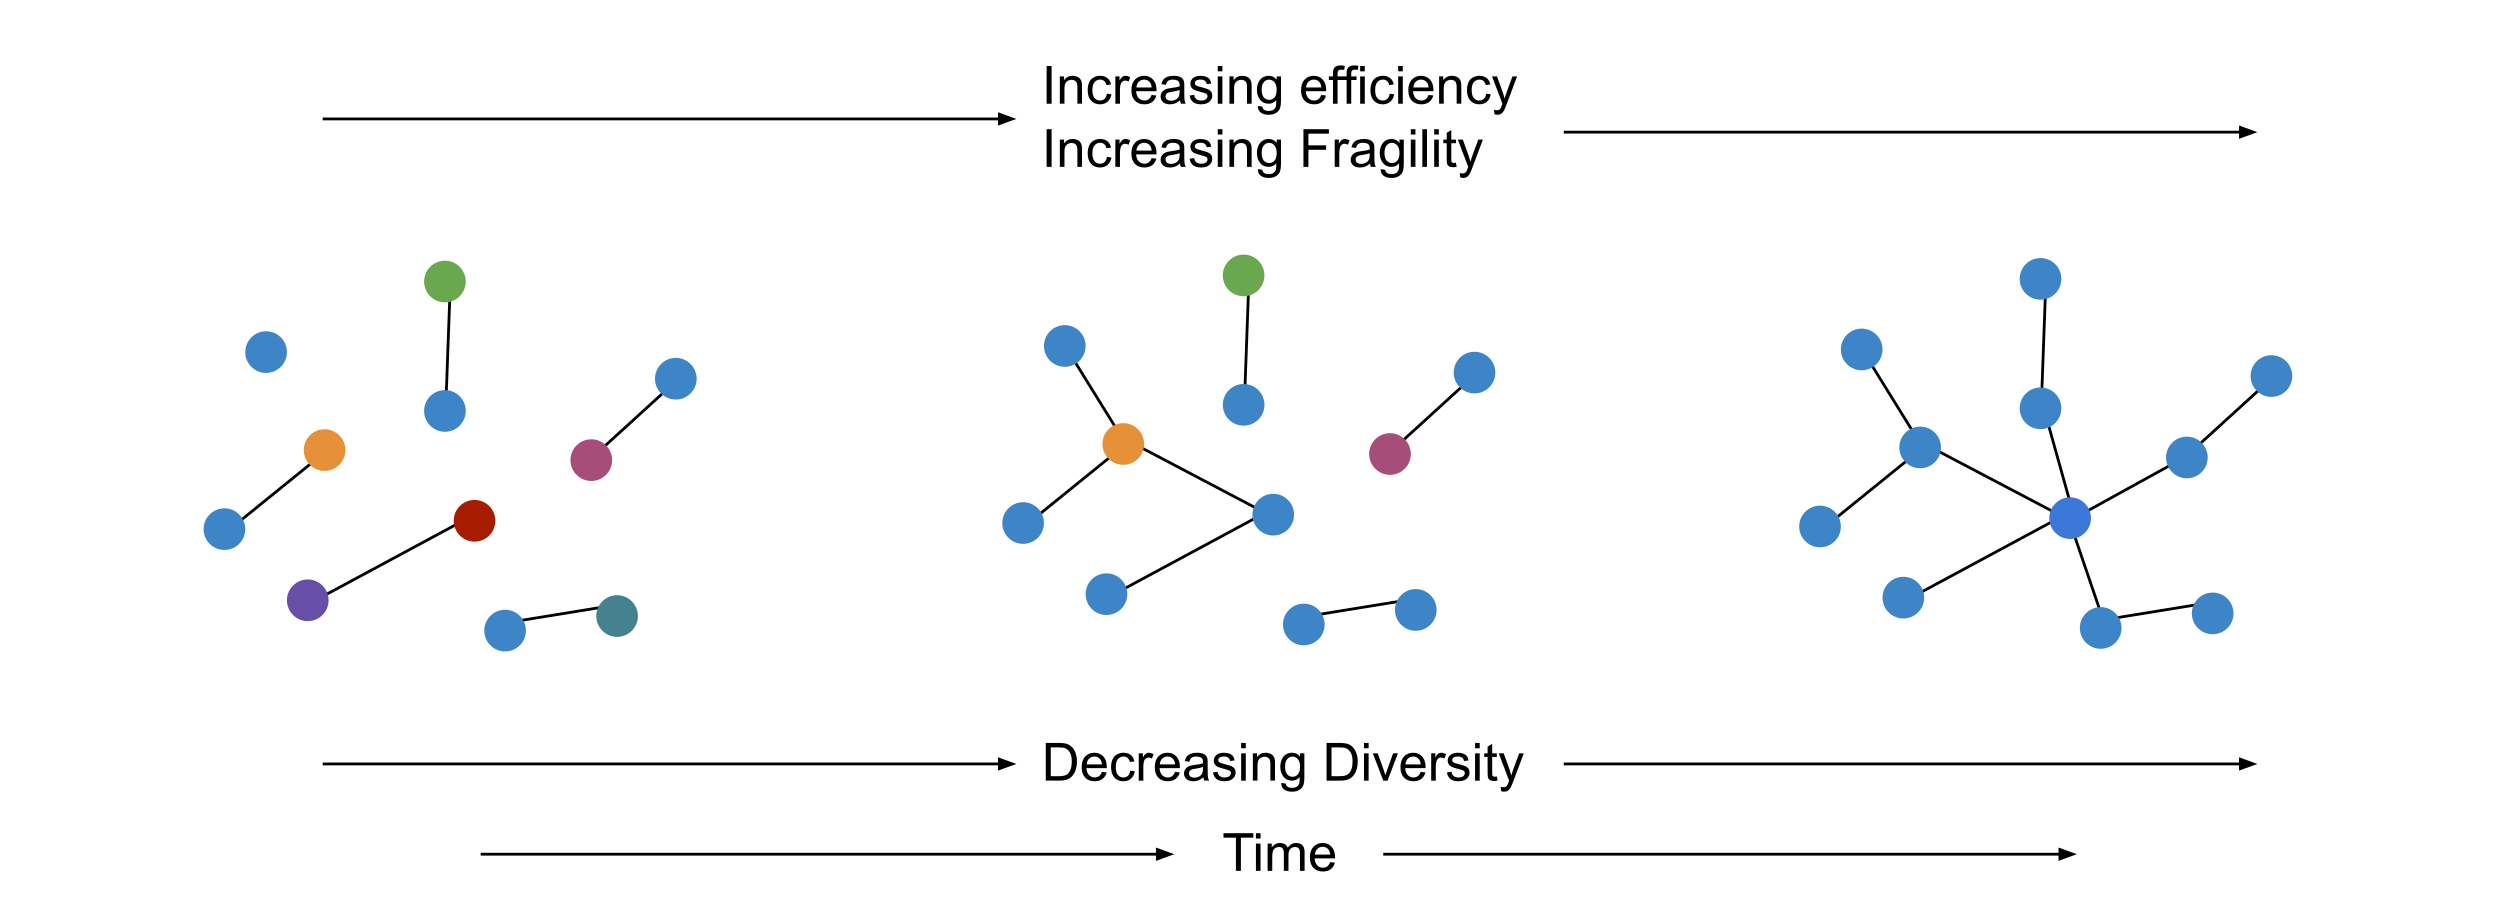 <svg version="1.1" viewBox="0.0 0.0 886.362 326.824" fill="none" stroke="none" stroke-linecap="square" stroke-miterlimit="10" xmlns:xlink="http://www.w3.org/1999/xlink" xmlns="http://www.w3.org/2000/svg"><clipPath id="p.0"><path d="m0 0l886.362 0l0 326.824l-886.362 0l0 -326.824z" clip-rule="nonzero"/></clipPath><g clip-path="url(#p.0)"><path fill="#000000" fill-opacity="0.0" d="m0 0l886.362 0l0 326.824l-886.362 0z" fill-rule="evenodd"/><path fill="#000000" fill-opacity="0.0" d="m785.577 213.302l-36.409 5.921" fill-rule="evenodd"/><path stroke="#000000" stroke-width="1.0" stroke-linejoin="round" stroke-linecap="butt" d="m785.577 213.302l-36.409 5.921" fill-rule="evenodd"/><path fill="#000000" fill-opacity="0.0" d="m683.992 158.276l48.252 25.386" fill-rule="evenodd"/><path stroke="#000000" stroke-width="1.0" stroke-linejoin="round" stroke-linecap="butt" d="m683.992 158.276l48.252 25.386" fill-rule="evenodd"/><path fill="#000000" fill-opacity="0.0" d="m678.066 211.609l55.024 -29.638" fill-rule="evenodd"/><path stroke="#000000" stroke-width="1.0" stroke-linejoin="round" stroke-linecap="butt" d="m678.066 211.609l55.024 -29.638" fill-rule="evenodd"/><path fill="#000000" fill-opacity="0.0" d="m746.635 222.614l-12.693 -37.26" fill-rule="evenodd"/><path stroke="#000000" stroke-width="1.0" stroke-linejoin="round" stroke-linecap="butt" d="m746.635 222.614l-12.693 -37.26" fill-rule="evenodd"/><path fill="#000000" fill-opacity="0.0" d="m734.785 181.131l-10.173 -36.409" fill-rule="evenodd"/><path stroke="#000000" stroke-width="1.0" stroke-linejoin="round" stroke-linecap="butt" d="m734.785 181.131l-10.173 -36.409" fill-rule="evenodd"/><path fill="#000000" fill-opacity="0.0" d="m775.42 161.661l-41.48 22.866" fill-rule="evenodd"/><path stroke="#000000" stroke-width="1.0" stroke-linejoin="round" stroke-linecap="butt" d="m775.42 161.661l-41.48 22.866" fill-rule="evenodd"/><path fill="#3c78d8" d="m726.57 183.699l0 0c0 -4.079 3.307 -7.386 7.386 -7.386l0 0c1.959 0 3.837 0.778 5.223 2.163c1.385 1.385 2.163 3.264 2.163 5.223l0 0c0 4.079 -3.307 7.386 -7.386 7.386l0 0c-4.079 0 -7.386 -3.307 -7.386 -7.386z" fill-rule="evenodd"/><path fill="#000000" fill-opacity="0.0" d="m659.441 122.719l22.016 35.559" fill-rule="evenodd"/><path stroke="#000000" stroke-width="1.0" stroke-linejoin="round" stroke-linecap="butt" d="m659.441 122.719l22.016 35.559" fill-rule="evenodd"/><path fill="#000000" fill-opacity="0.0" d="m646.743 187.058l35.559 -28.787" fill-rule="evenodd"/><path stroke="#000000" stroke-width="1.0" stroke-linejoin="round" stroke-linecap="butt" d="m646.743 187.058l35.559 -28.787" fill-rule="evenodd"/><path fill="#000000" fill-opacity="0.0" d="m724.625 145.577l3.402 2.551" fill-rule="evenodd"/><path stroke="#000000" stroke-width="1.0" stroke-linejoin="round" stroke-linecap="butt" d="m724.625 145.577l3.402 2.551" fill-rule="evenodd"/><path fill="#000000" fill-opacity="0.0" d="m725.472 96.475l-1.701 46.551" fill-rule="evenodd"/><path stroke="#000000" stroke-width="1.0" stroke-linejoin="round" stroke-linecap="butt" d="m725.472 96.475l-1.701 46.551" fill-rule="evenodd"/><path fill="#000000" fill-opacity="0.0" d="m805.895 133.724l-28.787 26.236" fill-rule="evenodd"/><path stroke="#000000" stroke-width="1.0" stroke-linejoin="round" stroke-linecap="butt" d="m805.895 133.724l-28.787 26.236" fill-rule="evenodd"/><path fill="#3d85c6" d="m652.664 123.892l0 0c0 -4.079 3.307 -7.386 7.386 -7.386l0 0c1.959 0 3.837 0.778 5.223 2.163c1.385 1.385 2.163 3.264 2.163 5.223l0 0c0 4.079 -3.307 7.386 -7.386 7.386l0 0c-4.079 0 -7.386 -3.307 -7.386 -7.386z" fill-rule="evenodd"/><path fill="#3d85c6" d="m716.071 98.877l0 0c0 -4.079 3.307 -7.386 7.386 -7.386l0 0c1.959 0 3.837 0.778 5.223 2.163c1.385 1.385 2.163 3.264 2.163 5.223l0 0c0 4.079 -3.307 7.386 -7.386 7.386l0 0c-4.079 0 -7.386 -3.307 -7.386 -7.386z" fill-rule="evenodd"/><path fill="#3d85c6" d="m637.892 186.664l0 0c0 -4.079 3.307 -7.386 7.386 -7.386l0 0c1.959 0 3.837 0.778 5.223 2.163c1.385 1.385 2.163 3.264 2.163 5.223l0 0c0 4.079 -3.307 7.386 -7.386 7.386l0 0c-4.079 0 -7.386 -3.307 -7.386 -7.386z" fill-rule="evenodd"/><path fill="#3d85c6" d="m716.071 144.759l0 0c0 -4.079 3.307 -7.386 7.386 -7.386l0 0c1.959 0 3.837 0.778 5.223 2.163c1.385 1.385 2.163 3.264 2.163 5.223l0 0c0 4.079 -3.307 7.386 -7.386 7.386l0 0c-4.079 0 -7.386 -3.307 -7.386 -7.386z" fill-rule="evenodd"/><path fill="#3d85c6" d="m797.932 133.331l0 0c0 -4.079 3.307 -7.386 7.386 -7.386l0 0c1.959 0 3.837 0.778 5.223 2.163c1.385 1.385 2.163 3.264 2.163 5.223l0 0c0 4.079 -3.307 7.386 -7.386 7.386l0 0c-4.079 0 -7.386 -3.307 -7.386 -7.386z" fill-rule="evenodd"/><path fill="#3d85c6" d="m673.404 158.64l0 0c0 -4.079 3.307 -7.386 7.386 -7.386l0 0c1.959 0 3.837 0.778 5.223 2.163c1.385 1.385 2.163 3.264 2.163 5.223l0 0c0 4.079 -3.307 7.386 -7.386 7.386l0 0c-4.079 0 -7.386 -3.307 -7.386 -7.386z" fill-rule="evenodd"/><path fill="#3d85c6" d="m667.436 211.89l0 0c0 -4.079 3.307 -7.386 7.386 -7.386l0 0c1.959 0 3.837 0.778 5.223 2.163c1.385 1.385 2.163 3.264 2.163 5.223l0 0c0 4.079 -3.307 7.386 -7.386 7.386l0 0c-4.079 0 -7.386 -3.307 -7.386 -7.386z" fill-rule="evenodd"/><path fill="#3d85c6" d="m767.963 162.197l0 0c0 -4.079 3.307 -7.386 7.386 -7.386l0 0c1.959 0 3.837 0.778 5.223 2.163c1.385 1.385 2.163 3.264 2.163 5.223l0 0c0 4.079 -3.307 7.386 -7.386 7.386l0 0c-4.079 0 -7.386 -3.307 -7.386 -7.386z" fill-rule="evenodd"/><path fill="#3d85c6" d="m737.404 222.64l0 0c0 -4.079 3.307 -7.386 7.386 -7.386l0 0c1.959 0 3.837 0.778 5.223 2.163c1.385 1.385 2.163 3.264 2.163 5.223l0 0c0 4.079 -3.307 7.386 -7.386 7.386l0 0c-4.079 0 -7.386 -3.307 -7.386 -7.386z" fill-rule="evenodd"/><path fill="#3d85c6" d="m777.108 217.478l0 0c0 -4.079 3.307 -7.386 7.386 -7.386l0 0c1.959 0 3.837 0.778 5.223 2.163c1.385 1.385 2.163 3.264 2.163 5.223l0 0c0 4.079 -3.307 7.386 -7.386 7.386l0 0c-4.079 0 -7.386 -3.307 -7.386 -7.386z" fill-rule="evenodd"/><path fill="#000000" fill-opacity="0.0" d="m503.042 212.073l-36.409 5.921" fill-rule="evenodd"/><path stroke="#000000" stroke-width="1.0" stroke-linejoin="round" stroke-linecap="butt" d="m503.042 212.073l-36.409 5.921" fill-rule="evenodd"/><path fill="#000000" fill-opacity="0.0" d="m401.457 157.047l48.252 25.386" fill-rule="evenodd"/><path stroke="#000000" stroke-width="1.0" stroke-linejoin="round" stroke-linecap="butt" d="m401.457 157.047l48.252 25.386" fill-rule="evenodd"/><path fill="#000000" fill-opacity="0.0" d="m395.53 210.381l55.024 -29.638" fill-rule="evenodd"/><path stroke="#000000" stroke-width="1.0" stroke-linejoin="round" stroke-linecap="butt" d="m395.53 210.381l55.024 -29.638" fill-rule="evenodd"/><path fill="#3d85c6" d="m444.034 182.471l0 0c0 -4.079 3.307 -7.386 7.386 -7.386l0 0c1.959 0 3.837 0.778 5.223 2.163c1.385 1.385 2.163 3.264 2.163 5.223l0 0c0 4.079 -3.307 7.386 -7.386 7.386l0 0c-4.079 0 -7.386 -3.307 -7.386 -7.386z" fill-rule="evenodd"/><path fill="#000000" fill-opacity="0.0" d="m376.906 121.491l22.016 35.559" fill-rule="evenodd"/><path stroke="#000000" stroke-width="1.0" stroke-linejoin="round" stroke-linecap="butt" d="m376.906 121.491l22.016 35.559" fill-rule="evenodd"/><path fill="#000000" fill-opacity="0.0" d="m364.207 185.829l35.559 -28.787" fill-rule="evenodd"/><path stroke="#000000" stroke-width="1.0" stroke-linejoin="round" stroke-linecap="butt" d="m364.207 185.829l35.559 -28.787" fill-rule="evenodd"/><path fill="#000000" fill-opacity="0.0" d="m442.089 144.349l3.402 2.551" fill-rule="evenodd"/><path stroke="#000000" stroke-width="1.0" stroke-linejoin="round" stroke-linecap="butt" d="m442.089 144.349l3.402 2.551" fill-rule="evenodd"/><path fill="#000000" fill-opacity="0.0" d="m442.937 95.247l-1.701 46.551" fill-rule="evenodd"/><path stroke="#000000" stroke-width="1.0" stroke-linejoin="round" stroke-linecap="butt" d="m442.937 95.247l-1.701 46.551" fill-rule="evenodd"/><path fill="#000000" fill-opacity="0.0" d="m523.36 132.496l-28.787 26.236" fill-rule="evenodd"/><path stroke="#000000" stroke-width="1.0" stroke-linejoin="round" stroke-linecap="butt" d="m523.36 132.496l-28.787 26.236" fill-rule="evenodd"/><path fill="#3d85c6" d="m370.129 122.664l0 0c0 -4.079 3.307 -7.386 7.386 -7.386l0 0c1.959 0 3.837 0.778 5.223 2.163c1.385 1.385 2.163 3.264 2.163 5.223l0 0c0 4.079 -3.307 7.386 -7.386 7.386l0 0c-4.079 0 -7.386 -3.307 -7.386 -7.386z" fill-rule="evenodd"/><path fill="#6aa84f" d="m433.535 97.648l0 0c0 -4.079 3.307 -7.386 7.386 -7.386l0 0c1.959 0 3.837 0.778 5.223 2.163c1.385 1.385 2.163 3.264 2.163 5.223l0 0c0 4.079 -3.307 7.386 -7.386 7.386l0 0c-4.079 0 -7.386 -3.307 -7.386 -7.386z" fill-rule="evenodd"/><path fill="#3d85c6" d="m355.357 185.436l0 0c0 -4.079 3.307 -7.386 7.386 -7.386l0 0c1.959 0 3.837 0.778 5.223 2.163c1.385 1.385 2.163 3.264 2.163 5.223l0 0c0 4.079 -3.307 7.386 -7.386 7.386l0 0c-4.079 0 -7.386 -3.307 -7.386 -7.386z" fill-rule="evenodd"/><path fill="#3d85c6" d="m433.535 143.53l0 0c0 -4.079 3.307 -7.386 7.386 -7.386l0 0c1.959 0 3.837 0.778 5.223 2.163c1.385 1.385 2.163 3.264 2.163 5.223l0 0c0 4.079 -3.307 7.386 -7.386 7.386l0 0c-4.079 0 -7.386 -3.307 -7.386 -7.386z" fill-rule="evenodd"/><path fill="#3d85c6" d="m515.396 132.102l0 0c0 -4.079 3.307 -7.386 7.386 -7.386l0 0c1.959 0 3.837 0.778 5.223 2.163c1.385 1.385 2.163 3.264 2.163 5.223l0 0c0 4.079 -3.307 7.386 -7.386 7.386l0 0c-4.079 0 -7.386 -3.307 -7.386 -7.386z" fill-rule="evenodd"/><path fill="#e69138" d="m390.869 157.412l0 0c0 -4.079 3.307 -7.386 7.386 -7.386l0 0c1.959 0 3.837 0.778 5.223 2.163c1.385 1.385 2.163 3.264 2.163 5.223l0 0c0 4.079 -3.307 7.386 -7.386 7.386l0 0c-4.079 0 -7.386 -3.307 -7.386 -7.386z" fill-rule="evenodd"/><path fill="#3d85c6" d="m384.9 210.661l0 0c0 -4.079 3.307 -7.386 7.386 -7.386l0 0c1.959 0 3.837 0.778 5.223 2.163c1.385 1.385 2.163 3.264 2.163 5.223l0 0c0 4.079 -3.307 7.386 -7.386 7.386l0 0c-4.079 0 -7.386 -3.307 -7.386 -7.386z" fill-rule="evenodd"/><path fill="#a64d79" d="m485.428 160.969l0 0c0 -4.079 3.307 -7.386 7.386 -7.386l0 0c1.959 0 3.837 0.778 5.223 2.163c1.385 1.385 2.163 3.264 2.163 5.223l0 0c0 4.079 -3.307 7.386 -7.386 7.386l0 0c-4.079 0 -7.386 -3.307 -7.386 -7.386z" fill-rule="evenodd"/><path fill="#3d85c6" d="m454.869 221.412l0 0c0 -4.079 3.307 -7.386 7.386 -7.386l0 0c1.959 0 3.837 0.778 5.223 2.163c1.385 1.385 2.163 3.264 2.163 5.223l0 0c0 4.079 -3.307 7.386 -7.386 7.386l0 0c-4.079 0 -7.386 -3.307 -7.386 -7.386z" fill-rule="evenodd"/><path fill="#3d85c6" d="m494.572 216.249l0 0c0 -4.079 3.307 -7.386 7.386 -7.386l0 0c1.959 0 3.837 0.778 5.223 2.163c1.385 1.385 2.163 3.264 2.163 5.223l0 0c0 4.079 -3.307 7.386 -7.386 7.386l0 0c-4.079 0 -7.386 -3.307 -7.386 -7.386z" fill-rule="evenodd"/><path fill="#000000" fill-opacity="0.0" d="m219.869 214.241l-36.409 5.921" fill-rule="evenodd"/><path stroke="#000000" stroke-width="1.0" stroke-linejoin="round" stroke-linecap="butt" d="m219.869 214.241l-36.409 5.921" fill-rule="evenodd"/><path fill="#000000" fill-opacity="0.0" d="m112.357 212.549l55.024 -29.638" fill-rule="evenodd"/><path stroke="#000000" stroke-width="1.0" stroke-linejoin="round" stroke-linecap="butt" d="m112.357 212.549l55.024 -29.638" fill-rule="evenodd"/><path fill="#a61c00" d="m160.861 184.639l0 0c0 -4.079 3.307 -7.386 7.386 -7.386l0 0c1.959 0 3.837 0.778 5.223 2.163c1.385 1.385 2.163 3.264 2.163 5.223l0 0c0 4.079 -3.307 7.386 -7.386 7.386l0 0c-4.079 0 -7.386 -3.307 -7.386 -7.386z" fill-rule="evenodd"/><path fill="#000000" fill-opacity="0.0" d="m81.034 187.997l35.559 -28.787" fill-rule="evenodd"/><path stroke="#000000" stroke-width="1.0" stroke-linejoin="round" stroke-linecap="butt" d="m81.034 187.997l35.559 -28.787" fill-rule="evenodd"/><path fill="#000000" fill-opacity="0.0" d="m158.916 146.517l3.402 2.551" fill-rule="evenodd"/><path stroke="#000000" stroke-width="1.0" stroke-linejoin="round" stroke-linecap="butt" d="m158.916 146.517l3.402 2.551" fill-rule="evenodd"/><path fill="#000000" fill-opacity="0.0" d="m159.764 97.415l-1.701 46.551" fill-rule="evenodd"/><path stroke="#000000" stroke-width="1.0" stroke-linejoin="round" stroke-linecap="butt" d="m159.764 97.415l-1.701 46.551" fill-rule="evenodd"/><path fill="#000000" fill-opacity="0.0" d="m240.186 134.664l-28.787 26.236" fill-rule="evenodd"/><path stroke="#000000" stroke-width="1.0" stroke-linejoin="round" stroke-linecap="butt" d="m240.186 134.664l-28.787 26.236" fill-rule="evenodd"/><path fill="#3d85c6" d="m86.955 124.832l0 0c0 -4.079 3.307 -7.386 7.386 -7.386l0 0c1.959 0 3.837 0.778 5.223 2.163c1.385 1.385 2.163 3.264 2.163 5.223l0 0c0 4.079 -3.307 7.386 -7.386 7.386l0 0c-4.079 0 -7.386 -3.307 -7.386 -7.386z" fill-rule="evenodd"/><path fill="#6aa84f" d="m150.362 99.816l0 0c0 -4.079 3.307 -7.386 7.386 -7.386l0 0c1.959 0 3.837 0.778 5.223 2.163c1.385 1.385 2.163 3.264 2.163 5.223l0 0c0 4.079 -3.307 7.386 -7.386 7.386l0 0c-4.079 0 -7.386 -3.307 -7.386 -7.386z" fill-rule="evenodd"/><path fill="#3d85c6" d="m72.184 187.604l0 0c0 -4.079 3.307 -7.386 7.386 -7.386l0 0c1.959 0 3.837 0.778 5.223 2.163c1.385 1.385 2.163 3.264 2.163 5.223l0 0c0 4.079 -3.307 7.386 -7.386 7.386l0 0c-4.079 0 -7.386 -3.307 -7.386 -7.386z" fill-rule="evenodd"/><path fill="#3d85c6" d="m150.362 145.698l0 0c0 -4.079 3.307 -7.386 7.386 -7.386l0 0c1.959 0 3.837 0.778 5.223 2.163c1.385 1.385 2.163 3.264 2.163 5.223l0 0c0 4.079 -3.307 7.386 -7.386 7.386l0 0c-4.079 0 -7.386 -3.307 -7.386 -7.386z" fill-rule="evenodd"/><path fill="#3d85c6" d="m232.223 134.27l0 0c0 -4.079 3.307 -7.386 7.386 -7.386l0 0c1.959 0 3.837 0.778 5.223 2.163c1.385 1.385 2.163 3.264 2.163 5.223l0 0c0 4.079 -3.307 7.386 -7.386 7.386l0 0c-4.079 0 -7.386 -3.307 -7.386 -7.386z" fill-rule="evenodd"/><path fill="#e69138" d="m107.696 159.58l0 0c0 -4.079 3.307 -7.386 7.386 -7.386l0 0c1.959 0 3.837 0.778 5.223 2.163c1.385 1.385 2.163 3.264 2.163 5.223l0 0c0 4.079 -3.307 7.386 -7.386 7.386l0 0c-4.079 0 -7.386 -3.307 -7.386 -7.386z" fill-rule="evenodd"/><path fill="#674ea7" d="m101.727 212.829l0 0c0 -4.079 3.307 -7.386 7.386 -7.386l0 0c1.959 0 3.837 0.778 5.223 2.163c1.385 1.385 2.163 3.264 2.163 5.223l0 0c0 4.079 -3.307 7.386 -7.386 7.386l0 0c-4.079 0 -7.386 -3.307 -7.386 -7.386z" fill-rule="evenodd"/><path fill="#a64d79" d="m202.255 163.136l0 0c0 -4.079 3.307 -7.386 7.386 -7.386l0 0c1.959 0 3.837 0.778 5.223 2.163c1.385 1.385 2.163 3.264 2.163 5.223l0 0c0 4.079 -3.307 7.386 -7.386 7.386l0 0c-4.079 0 -7.386 -3.307 -7.386 -7.386z" fill-rule="evenodd"/><path fill="#3d85c6" d="m171.696 223.58l0 0c0 -4.079 3.307 -7.386 7.386 -7.386l0 0c1.959 0 3.837 0.778 5.223 2.163c1.385 1.385 2.163 3.264 2.163 5.223l0 0c0 4.079 -3.307 7.386 -7.386 7.386l0 0c-4.079 0 -7.386 -3.307 -7.386 -7.386z" fill-rule="evenodd"/><path fill="#45818e" d="m211.399 218.417l0 0c0 -4.079 3.307 -7.386 7.386 -7.386l0 0c1.959 0 3.837 0.778 5.223 2.163c1.385 1.385 2.163 3.264 2.163 5.223l0 0c0 4.079 -3.307 7.386 -7.386 7.386l0 0c-4.079 0 -7.386 -3.307 -7.386 -7.386z" fill-rule="evenodd"/><path fill="#000000" fill-opacity="0.0" d="m360.341 9.848l188.378 0l0 64.63l-188.378 0z" fill-rule="evenodd"/><path fill="#000000" d="m371.076 36.768l0 -13.359l1.766 0l0 13.359l-1.766 0zm4.683 0l0 -9.672l1.469 0l0 1.375q1.062 -1.594 3.078 -1.594q0.875 0 1.609 0.312q0.734 0.312 1.094 0.828q0.375 0.5 0.516 1.203q0.094 0.453 0.094 1.594l0 5.953l-1.641 0l0 -5.891q0 -1.0 -0.203 -1.484q-0.188 -0.5 -0.672 -0.797q-0.484 -0.297 -1.141 -0.297q-1.047 0 -1.812 0.672q-0.75 0.656 -0.75 2.516l0 5.281l-1.641 0zm16.688 -3.547l1.609 0.219q-0.266 1.656 -1.359 2.609q-1.078 0.938 -2.672 0.938q-1.984 0 -3.188 -1.297q-1.203 -1.297 -1.203 -3.719q0 -1.578 0.516 -2.75q0.516 -1.172 1.578 -1.75q1.062 -0.594 2.312 -0.594q1.578 0 2.578 0.797q1.0 0.797 1.281 2.266l-1.594 0.234q-0.234 -0.969 -0.812 -1.453q-0.578 -0.5 -1.391 -0.5q-1.234 0 -2.016 0.891q-0.781 0.891 -0.781 2.812q0 1.953 0.75 2.844q0.75 0.875 1.953 0.875q0.969 0 1.609 -0.594q0.656 -0.594 0.828 -1.828zm3.0 3.547l0 -9.672l1.469 0l0 1.469q0.562 -1.031 1.031 -1.359q0.484 -0.328 1.062 -0.328q0.828 0 1.688 0.531l-0.562 1.516q-0.609 -0.359 -1.203 -0.359q-0.547 0 -0.969 0.328q-0.422 0.328 -0.609 0.891q-0.281 0.875 -0.281 1.922l0 5.063l-1.625 0zm12.853 -3.109l1.688 0.203q-0.406 1.484 -1.484 2.312q-1.078 0.812 -2.766 0.812q-2.125 0 -3.375 -1.297q-1.234 -1.312 -1.234 -3.672q0 -2.453 1.25 -3.797q1.266 -1.344 3.266 -1.344q1.938 0 3.156 1.328q1.234 1.312 1.234 3.703q0 0.156 0 0.438l-7.219 0q0.094 1.594 0.906 2.453q0.812 0.844 2.016 0.844q0.906 0 1.547 -0.469q0.641 -0.484 1.016 -1.516zm-5.391 -2.656l5.406 0q-0.109 -1.219 -0.625 -1.828q-0.781 -0.953 -2.031 -0.953q-1.125 0 -1.906 0.766q-0.766 0.75 -0.844 2.016zm15.454 4.578q-0.922 0.766 -1.766 1.094q-0.828 0.312 -1.797 0.312q-1.594 0 -2.453 -0.781q-0.859 -0.781 -0.859 -1.984q0 -0.719 0.328 -1.297q0.328 -0.594 0.844 -0.938q0.531 -0.359 1.188 -0.547q0.469 -0.125 1.453 -0.25q1.984 -0.234 2.922 -0.562q0.016 -0.344 0.016 -0.422q0 -1.0 -0.469 -1.422q-0.625 -0.547 -1.875 -0.547q-1.156 0 -1.703 0.406q-0.547 0.406 -0.812 1.422l-1.609 -0.219q0.219 -1.016 0.719 -1.641q0.5 -0.641 1.453 -0.984q0.953 -0.344 2.188 -0.344q1.25 0 2.016 0.297q0.781 0.281 1.141 0.734q0.375 0.438 0.516 1.109q0.078 0.422 0.078 1.516l0 2.188q0 2.281 0.109 2.891q0.109 0.594 0.406 1.156l-1.703 0q-0.266 -0.516 -0.328 -1.188zm-0.141 -3.672q-0.891 0.375 -2.672 0.625q-1.016 0.141 -1.438 0.328q-0.422 0.188 -0.656 0.531q-0.219 0.344 -0.219 0.781q0 0.656 0.5 1.094q0.5 0.438 1.453 0.438q0.938 0 1.672 -0.406q0.75 -0.422 1.094 -1.141q0.266 -0.562 0.266 -1.641l0 -0.609zm3.548 1.969l1.625 -0.25q0.125 0.969 0.75 1.5q0.625 0.516 1.75 0.516q1.125 0 1.672 -0.453q0.547 -0.469 0.547 -1.094q0 -0.547 -0.484 -0.875q-0.328 -0.219 -1.672 -0.547q-1.812 -0.469 -2.516 -0.797q-0.688 -0.328 -1.047 -0.906q-0.359 -0.594 -0.359 -1.312q0 -0.641 0.297 -1.188q0.297 -0.562 0.812 -0.922q0.375 -0.281 1.031 -0.469q0.672 -0.203 1.422 -0.203q1.141 0 2.0 0.328q0.859 0.328 1.266 0.891q0.422 0.562 0.578 1.5l-1.609 0.219q-0.109 -0.75 -0.641 -1.172q-0.516 -0.422 -1.469 -0.422q-1.141 0 -1.625 0.375q-0.469 0.375 -0.469 0.875q0 0.312 0.188 0.578q0.203 0.266 0.641 0.438q0.234 0.094 1.438 0.422q1.75 0.453 2.438 0.75q0.688 0.297 1.078 0.859q0.391 0.562 0.391 1.406q0 0.828 -0.484 1.547q-0.469 0.719 -1.375 1.125q-0.906 0.391 -2.047 0.391q-1.875 0 -2.875 -0.781q-0.984 -0.781 -1.25 -2.328zm9.984 -8.578l0 -1.891l1.641 0l0 1.891l-1.641 0zm0 11.469l0 -9.672l1.641 0l0 9.672l-1.641 0zm4.145 0l0 -9.672l1.469 0l0 1.375q1.062 -1.594 3.078 -1.594q0.875 0 1.609 0.312q0.734 0.312 1.094 0.828q0.375 0.5 0.516 1.203q0.094 0.453 0.094 1.594l0 5.953l-1.641 0l0 -5.891q0 -1.0 -0.203 -1.484q-0.188 -0.5 -0.672 -0.797q-0.484 -0.297 -1.141 -0.297q-1.047 0 -1.812 0.672q-0.75 0.656 -0.75 2.516l0 5.281l-1.641 0zm10.063 0.797l1.594 0.234q0.109 0.75 0.562 1.078q0.609 0.453 1.672 0.453q1.141 0 1.75 -0.453q0.625 -0.453 0.844 -1.266q0.125 -0.5 0.109 -2.109q-1.062 1.266 -2.672 1.266q-2.0 0 -3.094 -1.438q-1.094 -1.438 -1.094 -3.453q0 -1.391 0.5 -2.562q0.516 -1.172 1.453 -1.797q0.953 -0.641 2.25 -0.641q1.703 0 2.812 1.375l0 -1.156l1.516 0l0 8.359q0 2.266 -0.469 3.203q-0.453 0.938 -1.453 1.484q-0.984 0.547 -2.453 0.547q-1.719 0 -2.797 -0.781q-1.062 -0.766 -1.031 -2.344zm1.359 -5.813q0 1.906 0.75 2.781q0.766 0.875 1.906 0.875q1.125 0 1.891 -0.859q0.766 -0.875 0.766 -2.734q0 -1.781 -0.797 -2.672q-0.781 -0.906 -1.891 -0.906q-1.094 0 -1.859 0.891q-0.766 0.875 -0.766 2.625zm21.137 1.906l1.688 0.203q-0.406 1.484 -1.484 2.312q-1.078 0.812 -2.766 0.812q-2.125 0 -3.375 -1.297q-1.234 -1.312 -1.234 -3.672q0 -2.453 1.25 -3.797q1.266 -1.344 3.266 -1.344q1.938 0 3.156 1.328q1.234 1.312 1.234 3.703q0 0.156 0 0.438l-7.219 0q0.094 1.594 0.906 2.453q0.812 0.844 2.016 0.844q0.906 0 1.547 -0.469q0.641 -0.484 1.016 -1.516zm-5.391 -2.656l5.406 0q-0.109 -1.219 -0.625 -1.828q-0.781 -0.953 -2.031 -0.953q-1.125 0 -1.906 0.766q-0.766 0.75 -0.844 2.016zm9.532 5.766l0 -8.406l-1.453 0l0 -1.266l1.453 0l0 -1.031q0 -0.969 0.172 -1.453q0.234 -0.641 0.828 -1.031q0.594 -0.391 1.672 -0.391q0.688 0 1.531 0.156l-0.25 1.438q-0.5 -0.094 -0.953 -0.094q-0.75 0 -1.062 0.328q-0.312 0.312 -0.312 1.188l0 0.891l1.891 0l0 1.266l-1.891 0l0 8.406l-1.625 0zm4.846 0l0 -8.406l-1.453 0l0 -1.266l1.453 0l0 -1.031q0 -0.969 0.172 -1.453q0.234 -0.641 0.828 -1.031q0.594 -0.391 1.672 -0.391q0.688 0 1.531 0.156l-0.25 1.438q-0.5 -0.094 -0.953 -0.094q-0.75 0 -1.062 0.328q-0.312 0.312 -0.312 1.188l0 0.891l1.891 0l0 1.266l-1.891 0l0 8.406l-1.625 0zm4.793 -11.469l0 -1.891l1.641 0l0 1.891l-1.641 0zm0 11.469l0 -9.672l1.641 0l0 9.672l-1.641 0zm10.457 -3.547l1.609 0.219q-0.266 1.656 -1.359 2.609q-1.078 0.938 -2.672 0.938q-1.984 0 -3.188 -1.297q-1.203 -1.297 -1.203 -3.719q0 -1.578 0.516 -2.75q0.516 -1.172 1.578 -1.75q1.062 -0.594 2.312 -0.594q1.578 0 2.578 0.797q1.0 0.797 1.281 2.266l-1.594 0.234q-0.234 -0.969 -0.812 -1.453q-0.578 -0.5 -1.391 -0.5q-1.234 0 -2.016 0.891q-0.781 0.891 -0.781 2.812q0 1.953 0.75 2.844q0.75 0.875 1.953 0.875q0.969 0 1.609 -0.594q0.656 -0.594 0.828 -1.828zm3.016 -7.922l0 -1.891l1.641 0l0 1.891l-1.641 0zm0 11.469l0 -9.672l1.641 0l0 9.672l-1.641 0zm10.77 -3.109l1.688 0.203q-0.406 1.484 -1.484 2.312q-1.078 0.812 -2.766 0.812q-2.125 0 -3.375 -1.297q-1.234 -1.312 -1.234 -3.672q0 -2.453 1.25 -3.797q1.266 -1.344 3.266 -1.344q1.938 0 3.156 1.328q1.234 1.312 1.234 3.703q0 0.156 0 0.438l-7.219 0q0.094 1.594 0.906 2.453q0.812 0.844 2.016 0.844q0.906 0 1.547 -0.469q0.641 -0.484 1.016 -1.516zm-5.391 -2.656l5.406 0q-0.109 -1.219 -0.625 -1.828q-0.781 -0.953 -2.031 -0.953q-1.125 0 -1.906 0.766q-0.766 0.75 -0.844 2.016zm9.141 5.766l0 -9.672l1.469 0l0 1.375q1.062 -1.594 3.078 -1.594q0.875 0 1.609 0.312q0.734 0.312 1.094 0.828q0.375 0.5 0.516 1.203q0.094 0.453 0.094 1.594l0 5.953l-1.641 0l0 -5.891q0 -1.0 -0.203 -1.484q-0.188 -0.5 -0.672 -0.797q-0.484 -0.297 -1.141 -0.297q-1.047 0 -1.812 0.672q-0.75 0.656 -0.75 2.516l0 5.281l-1.641 0zm16.688 -3.547l1.609 0.219q-0.266 1.656 -1.359 2.609q-1.078 0.938 -2.672 0.938q-1.984 0 -3.188 -1.297q-1.203 -1.297 -1.203 -3.719q0 -1.578 0.516 -2.75q0.516 -1.172 1.578 -1.75q1.062 -0.594 2.312 -0.594q1.578 0 2.578 0.797q1.0 0.797 1.281 2.266l-1.594 0.234q-0.234 -0.969 -0.812 -1.453q-0.578 -0.5 -1.391 -0.5q-1.234 0 -2.016 0.891q-0.781 0.891 -0.781 2.812q0 1.953 0.75 2.844q0.75 0.875 1.953 0.875q0.969 0 1.609 -0.594q0.656 -0.594 0.828 -1.828zm2.938 7.266l-0.188 -1.531q0.547 0.141 0.938 0.141q0.547 0 0.875 -0.188q0.328 -0.172 0.547 -0.5q0.156 -0.25 0.5 -1.219q0.047 -0.141 0.141 -0.406l-3.672 -9.688l1.766 0l2.016 5.594q0.391 1.078 0.703 2.25q0.281 -1.125 0.672 -2.203l2.078 -5.641l1.641 0l-3.688 9.828q-0.594 1.609 -0.922 2.203q-0.438 0.812 -1.0 1.188q-0.562 0.375 -1.344 0.375q-0.484 0 -1.062 -0.203z" fill-rule="nonzero"/><path fill="#000000" d="m371.076 59.168l0 -13.359l1.766 0l0 13.359l-1.766 0zm4.683 0l0 -9.672l1.469 0l0 1.375q1.062 -1.594 3.078 -1.594q0.875 0 1.609 0.312q0.734 0.312 1.094 0.828q0.375 0.5 0.516 1.203q0.094 0.453 0.094 1.594l0 5.953l-1.641 0l0 -5.891q0 -1.0 -0.203 -1.484q-0.188 -0.5 -0.672 -0.797q-0.484 -0.297 -1.141 -0.297q-1.047 0 -1.812 0.672q-0.75 0.656 -0.75 2.516l0 5.281l-1.641 0zm16.688 -3.547l1.609 0.219q-0.266 1.656 -1.359 2.609q-1.078 0.938 -2.672 0.938q-1.984 0 -3.188 -1.297q-1.203 -1.297 -1.203 -3.719q0 -1.578 0.516 -2.75q0.516 -1.172 1.578 -1.75q1.062 -0.594 2.312 -0.594q1.578 0 2.578 0.797q1.0 0.797 1.281 2.266l-1.594 0.234q-0.234 -0.969 -0.812 -1.453q-0.578 -0.5 -1.391 -0.5q-1.234 0 -2.016 0.891q-0.781 0.891 -0.781 2.812q0 1.953 0.75 2.844q0.75 0.875 1.953 0.875q0.969 0 1.609 -0.594q0.656 -0.594 0.828 -1.828zm3.0 3.547l0 -9.672l1.469 0l0 1.469q0.562 -1.031 1.031 -1.359q0.484 -0.328 1.062 -0.328q0.828 0 1.688 0.531l-0.562 1.516q-0.609 -0.359 -1.203 -0.359q-0.547 0 -0.969 0.328q-0.422 0.328 -0.609 0.891q-0.281 0.875 -0.281 1.922l0 5.062l-1.625 0zm12.853 -3.109l1.688 0.203q-0.406 1.484 -1.484 2.312q-1.078 0.812 -2.766 0.812q-2.125 0 -3.375 -1.297q-1.234 -1.312 -1.234 -3.672q0 -2.453 1.25 -3.797q1.266 -1.344 3.266 -1.344q1.938 0 3.156 1.328q1.234 1.312 1.234 3.703q0 0.156 0 0.438l-7.219 0q0.094 1.594 0.906 2.453q0.812 0.844 2.016 0.844q0.906 0 1.547 -0.469q0.641 -0.484 1.016 -1.516zm-5.391 -2.656l5.406 0q-0.109 -1.219 -0.625 -1.828q-0.781 -0.953 -2.031 -0.953q-1.125 0 -1.906 0.766q-0.766 0.75 -0.844 2.016zm15.454 4.578q-0.922 0.766 -1.766 1.094q-0.828 0.312 -1.797 0.312q-1.594 0 -2.453 -0.781q-0.859 -0.781 -0.859 -1.984q0 -0.719 0.328 -1.297q0.328 -0.594 0.844 -0.938q0.531 -0.359 1.188 -0.547q0.469 -0.125 1.453 -0.25q1.984 -0.234 2.922 -0.562q0.016 -0.344 0.016 -0.422q0 -1.0 -0.469 -1.422q-0.625 -0.547 -1.875 -0.547q-1.156 0 -1.703 0.406q-0.547 0.406 -0.812 1.422l-1.609 -0.219q0.219 -1.016 0.719 -1.641q0.5 -0.641 1.453 -0.984q0.953 -0.344 2.188 -0.344q1.25 0 2.016 0.297q0.781 0.281 1.141 0.734q0.375 0.438 0.516 1.109q0.078 0.422 0.078 1.516l0 2.188q0 2.281 0.109 2.891q0.109 0.594 0.406 1.156l-1.703 0q-0.266 -0.516 -0.328 -1.188zm-0.141 -3.672q-0.891 0.375 -2.672 0.625q-1.016 0.141 -1.438 0.328q-0.422 0.188 -0.656 0.531q-0.219 0.344 -0.219 0.781q0 0.656 0.5 1.094q0.5 0.438 1.453 0.438q0.938 0 1.672 -0.406q0.75 -0.422 1.094 -1.141q0.266 -0.562 0.266 -1.641l0 -0.609zm3.548 1.969l1.625 -0.25q0.125 0.969 0.75 1.5q0.625 0.516 1.75 0.516q1.125 0 1.672 -0.453q0.547 -0.469 0.547 -1.094q0 -0.547 -0.484 -0.875q-0.328 -0.219 -1.672 -0.547q-1.812 -0.469 -2.516 -0.797q-0.688 -0.328 -1.047 -0.906q-0.359 -0.594 -0.359 -1.312q0 -0.641 0.297 -1.188q0.297 -0.562 0.812 -0.922q0.375 -0.281 1.031 -0.469q0.672 -0.203 1.422 -0.203q1.141 0 2.0 0.328q0.859 0.328 1.266 0.891q0.422 0.562 0.578 1.5l-1.609 0.219q-0.109 -0.75 -0.641 -1.172q-0.516 -0.422 -1.469 -0.422q-1.141 0 -1.625 0.375q-0.469 0.375 -0.469 0.875q0 0.312 0.188 0.578q0.203 0.266 0.641 0.438q0.234 0.094 1.438 0.422q1.75 0.453 2.438 0.75q0.688 0.297 1.078 0.859q0.391 0.562 0.391 1.406q0 0.828 -0.484 1.547q-0.469 0.719 -1.375 1.125q-0.906 0.391 -2.047 0.391q-1.875 0 -2.875 -0.781q-0.984 -0.781 -1.25 -2.328zm9.984 -8.578l0 -1.891l1.641 0l0 1.891l-1.641 0zm0 11.469l0 -9.672l1.641 0l0 9.672l-1.641 0zm4.145 0l0 -9.672l1.469 0l0 1.375q1.062 -1.594 3.078 -1.594q0.875 0 1.609 0.312q0.734 0.312 1.094 0.828q0.375 0.5 0.516 1.203q0.094 0.453 0.094 1.594l0 5.953l-1.641 0l0 -5.891q0 -1.0 -0.203 -1.484q-0.188 -0.5 -0.672 -0.797q-0.484 -0.297 -1.141 -0.297q-1.047 0 -1.812 0.672q-0.75 0.656 -0.75 2.516l0 5.281l-1.641 0zm10.063 0.797l1.594 0.234q0.109 0.75 0.562 1.078q0.609 0.453 1.672 0.453q1.141 0 1.75 -0.453q0.625 -0.453 0.844 -1.266q0.125 -0.5 0.109 -2.109q-1.062 1.266 -2.672 1.266q-2.0 0 -3.094 -1.438q-1.094 -1.438 -1.094 -3.453q0 -1.391 0.5 -2.562q0.516 -1.172 1.453 -1.797q0.953 -0.641 2.25 -0.641q1.703 0 2.812 1.375l0 -1.156l1.516 0l0 8.359q0 2.266 -0.469 3.203q-0.453 0.938 -1.453 1.484q-0.984 0.547 -2.453 0.547q-1.719 0 -2.797 -0.781q-1.062 -0.766 -1.031 -2.344zm1.359 -5.812q0 1.906 0.75 2.781q0.766 0.875 1.906 0.875q1.125 0 1.891 -0.859q0.766 -0.875 0.766 -2.734q0 -1.781 -0.797 -2.672q-0.781 -0.906 -1.891 -0.906q-1.094 0 -1.859 0.891q-0.766 0.875 -0.766 2.625zm14.809 5.016l0 -13.359l9.016 0l0 1.578l-7.25 0l0 4.141l6.266 0l0 1.578l-6.266 0l0 6.062l-1.766 0zm11.083 0l0 -9.672l1.469 0l0 1.469q0.562 -1.031 1.031 -1.359q0.484 -0.328 1.062 -0.328q0.828 0 1.688 0.531l-0.562 1.516q-0.609 -0.359 -1.203 -0.359q-0.547 0 -0.969 0.328q-0.422 0.328 -0.609 0.891q-0.281 0.875 -0.281 1.922l0 5.062l-1.625 0zm12.541 -1.188q-0.922 0.766 -1.766 1.094q-0.828 0.312 -1.797 0.312q-1.594 0 -2.453 -0.781q-0.859 -0.781 -0.859 -1.984q0 -0.719 0.328 -1.297q0.328 -0.594 0.844 -0.938q0.531 -0.359 1.188 -0.547q0.469 -0.125 1.453 -0.25q1.984 -0.234 2.922 -0.562q0.016 -0.344 0.016 -0.422q0 -1.0 -0.469 -1.422q-0.625 -0.547 -1.875 -0.547q-1.156 0 -1.703 0.406q-0.547 0.406 -0.812 1.422l-1.609 -0.219q0.219 -1.016 0.719 -1.641q0.5 -0.641 1.453 -0.984q0.953 -0.344 2.188 -0.344q1.25 0 2.016 0.297q0.781 0.281 1.141 0.734q0.375 0.438 0.516 1.109q0.078 0.422 0.078 1.516l0 2.188q0 2.281 0.109 2.891q0.109 0.594 0.406 1.156l-1.703 0q-0.266 -0.516 -0.328 -1.188zm-0.141 -3.672q-0.891 0.375 -2.672 0.625q-1.016 0.141 -1.438 0.328q-0.422 0.188 -0.656 0.531q-0.219 0.344 -0.219 0.781q0 0.656 0.5 1.094q0.5 0.438 1.453 0.438q0.938 0 1.672 -0.406q0.75 -0.422 1.094 -1.141q0.266 -0.562 0.266 -1.641l0 -0.609zm3.891 5.656l1.594 0.234q0.109 0.75 0.562 1.078q0.609 0.453 1.672 0.453q1.141 0 1.75 -0.453q0.625 -0.453 0.844 -1.266q0.125 -0.5 0.109 -2.109q-1.062 1.266 -2.672 1.266q-2.0 0 -3.094 -1.438q-1.094 -1.438 -1.094 -3.453q0 -1.391 0.5 -2.562q0.516 -1.172 1.453 -1.797q0.953 -0.641 2.25 -0.641q1.703 0 2.812 1.375l0 -1.156l1.516 0l0 8.359q0 2.266 -0.469 3.203q-0.453 0.938 -1.453 1.484q-0.984 0.547 -2.453 0.547q-1.719 0 -2.797 -0.781q-1.062 -0.766 -1.031 -2.344zm1.359 -5.812q0 1.906 0.75 2.781q0.766 0.875 1.906 0.875q1.125 0 1.891 -0.859q0.766 -0.875 0.766 -2.734q0 -1.781 -0.797 -2.672q-0.781 -0.906 -1.891 -0.906q-1.094 0 -1.859 0.891q-0.766 0.875 -0.766 2.625zm9.329 -6.453l0 -1.891l1.641 0l0 1.891l-1.641 0zm0 11.469l0 -9.672l1.641 0l0 9.672l-1.641 0zm4.098 0l0 -13.359l1.641 0l0 13.359l-1.641 0zm4.192 -11.469l0 -1.891l1.641 0l0 1.891l-1.641 0zm0 11.469l0 -9.672l1.641 0l0 9.672l-1.641 0zm7.723 -1.469l0.234 1.453q-0.688 0.141 -1.234 0.141q-0.891 0 -1.391 -0.281q-0.484 -0.281 -0.688 -0.734q-0.203 -0.469 -0.203 -1.938l0 -5.578l-1.203 0l0 -1.266l1.203 0l0 -2.391l1.625 -0.984l0 3.375l1.656 0l0 1.266l-1.656 0l0 5.672q0 0.688 0.078 0.891q0.094 0.203 0.281 0.328q0.203 0.109 0.578 0.109q0.266 0 0.719 -0.062zm1.527 5.188l-0.188 -1.531q0.547 0.141 0.938 0.141q0.547 0 0.875 -0.188q0.328 -0.172 0.547 -0.5q0.156 -0.25 0.5 -1.219q0.047 -0.141 0.141 -0.406l-3.672 -9.688l1.766 0l2.016 5.594q0.391 1.078 0.703 2.25q0.281 -1.125 0.672 -2.203l2.078 -5.641l1.641 0l-3.688 9.828q-0.594 1.609 -0.922 2.203q-0.438 0.812 -1.0 1.188q-0.562 0.375 -1.344 0.375q-0.484 0 -1.062 -0.203z" fill-rule="nonzero"/><path fill="#000000" fill-opacity="0.0" d="m360.341 249.848l194.583 0l0 42.016l-194.583 0z" fill-rule="evenodd"/><path fill="#000000" d="m370.779 276.768l0 -13.359l4.609 0q1.547 0 2.375 0.203q1.141 0.25 1.953 0.953q1.062 0.891 1.578 2.281q0.531 1.391 0.531 3.172q0 1.516 -0.359 2.703q-0.359 1.172 -0.922 1.938q-0.547 0.766 -1.203 1.219q-0.656 0.438 -1.594 0.672q-0.938 0.219 -2.141 0.219l-4.828 0zm1.766 -1.578l2.859 0q1.312 0 2.062 -0.234q0.75 -0.25 1.203 -0.703q0.625 -0.625 0.969 -1.688q0.359 -1.062 0.359 -2.578q0 -2.094 -0.688 -3.219q-0.688 -1.125 -1.672 -1.5q-0.703 -0.281 -2.281 -0.281l-2.812 0l0 10.203zm18.129 -1.531l1.688 0.203q-0.406 1.484 -1.484 2.312q-1.078 0.812 -2.766 0.812q-2.125 0 -3.375 -1.297q-1.234 -1.312 -1.234 -3.672q0 -2.453 1.25 -3.797q1.266 -1.344 3.266 -1.344q1.938 0 3.156 1.328q1.234 1.312 1.234 3.703q0 0.156 0 0.438l-7.219 0q0.094 1.594 0.906 2.453q0.812 0.844 2.016 0.844q0.906 0 1.547 -0.469q0.641 -0.484 1.016 -1.516zm-5.391 -2.656l5.406 0q-0.109 -1.219 -0.625 -1.828q-0.781 -0.953 -2.031 -0.953q-1.125 0 -1.906 0.766q-0.766 0.75 -0.844 2.016zm15.454 2.219l1.609 0.219q-0.266 1.656 -1.359 2.609q-1.078 0.938 -2.672 0.938q-1.984 0 -3.188 -1.297q-1.203 -1.297 -1.203 -3.719q0 -1.578 0.516 -2.75q0.516 -1.172 1.578 -1.75q1.062 -0.594 2.312 -0.594q1.578 0 2.578 0.797q1.0 0.797 1.281 2.266l-1.594 0.234q-0.234 -0.969 -0.812 -1.453q-0.578 -0.5 -1.391 -0.5q-1.234 0 -2.016 0.891q-0.781 0.891 -0.781 2.812q0 1.953 0.75 2.844q0.75 0.875 1.953 0.875q0.969 0 1.609 -0.594q0.656 -0.594 0.828 -1.828zm3.0 3.547l0 -9.672l1.469 0l0 1.469q0.562 -1.031 1.031 -1.359q0.484 -0.328 1.062 -0.328q0.828 0 1.688 0.531l-0.562 1.516q-0.609 -0.359 -1.203 -0.359q-0.547 0 -0.969 0.328q-0.422 0.328 -0.609 0.891q-0.281 0.875 -0.281 1.922l0 5.062l-1.625 0zm12.853 -3.109l1.688 0.203q-0.406 1.484 -1.484 2.312q-1.078 0.812 -2.766 0.812q-2.125 0 -3.375 -1.297q-1.234 -1.312 -1.234 -3.672q0 -2.453 1.25 -3.797q1.266 -1.344 3.266 -1.344q1.938 0 3.156 1.328q1.234 1.312 1.234 3.703q0 0.156 0 0.438l-7.219 0q0.094 1.594 0.906 2.453q0.812 0.844 2.016 0.844q0.906 0 1.547 -0.469q0.641 -0.484 1.016 -1.516zm-5.391 -2.656l5.406 0q-0.109 -1.219 -0.625 -1.828q-0.781 -0.953 -2.031 -0.953q-1.125 0 -1.906 0.766q-0.766 0.75 -0.844 2.016zm15.454 4.578q-0.922 0.766 -1.766 1.094q-0.828 0.312 -1.797 0.312q-1.594 0 -2.453 -0.781q-0.859 -0.781 -0.859 -1.984q0 -0.719 0.328 -1.297q0.328 -0.594 0.844 -0.938q0.531 -0.359 1.188 -0.547q0.469 -0.125 1.453 -0.25q1.984 -0.234 2.922 -0.562q0.016 -0.344 0.016 -0.422q0 -1.0 -0.469 -1.422q-0.625 -0.547 -1.875 -0.547q-1.156 0 -1.703 0.406q-0.547 0.406 -0.812 1.422l-1.609 -0.219q0.219 -1.016 0.719 -1.641q0.5 -0.641 1.453 -0.984q0.953 -0.344 2.188 -0.344q1.25 0 2.016 0.297q0.781 0.281 1.141 0.734q0.375 0.438 0.516 1.109q0.078 0.422 0.078 1.516l0 2.188q0 2.281 0.109 2.891q0.109 0.594 0.406 1.156l-1.703 0q-0.266 -0.516 -0.328 -1.188zm-0.141 -3.672q-0.891 0.375 -2.672 0.625q-1.016 0.141 -1.438 0.328q-0.422 0.188 -0.656 0.531q-0.219 0.344 -0.219 0.781q0 0.656 0.5 1.094q0.5 0.438 1.453 0.438q0.938 0 1.672 -0.406q0.75 -0.422 1.094 -1.141q0.266 -0.562 0.266 -1.641l0 -0.609zm3.548 1.969l1.625 -0.25q0.125 0.969 0.75 1.5q0.625 0.516 1.75 0.516q1.125 0 1.672 -0.453q0.547 -0.469 0.547 -1.094q0 -0.547 -0.484 -0.875q-0.328 -0.219 -1.672 -0.547q-1.812 -0.469 -2.516 -0.797q-0.688 -0.328 -1.047 -0.906q-0.359 -0.594 -0.359 -1.312q0 -0.641 0.297 -1.188q0.297 -0.562 0.812 -0.922q0.375 -0.281 1.031 -0.469q0.672 -0.203 1.422 -0.203q1.141 0 2.0 0.328q0.859 0.328 1.266 0.891q0.422 0.562 0.578 1.5l-1.609 0.219q-0.109 -0.75 -0.641 -1.172q-0.516 -0.422 -1.469 -0.422q-1.141 0 -1.625 0.375q-0.469 0.375 -0.469 0.875q0 0.312 0.188 0.578q0.203 0.266 0.641 0.438q0.234 0.094 1.438 0.422q1.75 0.453 2.438 0.75q0.688 0.297 1.078 0.859q0.391 0.562 0.391 1.406q0 0.828 -0.484 1.547q-0.469 0.719 -1.375 1.125q-0.906 0.391 -2.047 0.391q-1.875 0 -2.875 -0.781q-0.984 -0.781 -1.25 -2.328zm9.984 -8.578l0 -1.891l1.641 0l0 1.891l-1.641 0zm0 11.469l0 -9.672l1.641 0l0 9.672l-1.641 0zm4.145 0l0 -9.672l1.469 0l0 1.375q1.062 -1.594 3.078 -1.594q0.875 0 1.609 0.312q0.734 0.312 1.094 0.828q0.375 0.5 0.516 1.203q0.094 0.453 0.094 1.594l0 5.953l-1.641 0l0 -5.891q0 -1.0 -0.203 -1.484q-0.188 -0.5 -0.672 -0.797q-0.484 -0.297 -1.141 -0.297q-1.047 0 -1.812 0.672q-0.75 0.656 -0.75 2.516l0 5.281l-1.641 0zm10.063 0.797l1.594 0.234q0.109 0.75 0.562 1.078q0.609 0.453 1.672 0.453q1.141 0 1.75 -0.453q0.625 -0.453 0.844 -1.266q0.125 -0.5 0.109 -2.109q-1.062 1.266 -2.672 1.266q-2.0 0 -3.094 -1.438q-1.094 -1.438 -1.094 -3.453q0 -1.391 0.5 -2.562q0.516 -1.172 1.453 -1.797q0.953 -0.641 2.25 -0.641q1.703 0 2.812 1.375l0 -1.156l1.516 0l0 8.359q0 2.266 -0.469 3.203q-0.453 0.938 -1.453 1.484q-0.984 0.547 -2.453 0.547q-1.719 0 -2.797 -0.781q-1.062 -0.766 -1.031 -2.344zm1.359 -5.812q0 1.906 0.75 2.781q0.766 0.875 1.906 0.875q1.125 0 1.891 -0.859q0.766 -0.875 0.766 -2.734q0 -1.781 -0.797 -2.672q-0.781 -0.906 -1.891 -0.906q-1.094 0 -1.859 0.891q-0.766 0.875 -0.766 2.625zm14.715 5.016l0 -13.359l4.609 0q1.547 0 2.375 0.203q1.141 0.25 1.953 0.953q1.062 0.891 1.578 2.281q0.531 1.391 0.531 3.172q0 1.516 -0.359 2.703q-0.359 1.172 -0.922 1.938q-0.547 0.766 -1.203 1.219q-0.656 0.438 -1.594 0.672q-0.938 0.219 -2.141 0.219l-4.828 0zm1.766 -1.578l2.859 0q1.312 0 2.062 -0.234q0.75 -0.25 1.203 -0.703q0.625 -0.625 0.969 -1.688q0.359 -1.062 0.359 -2.578q0 -2.094 -0.688 -3.219q-0.688 -1.125 -1.672 -1.5q-0.703 -0.281 -2.281 -0.281l-2.812 0l0 10.203zm11.504 -9.891l0 -1.891l1.641 0l0 1.891l-1.641 0zm0 11.469l0 -9.672l1.641 0l0 9.672l-1.641 0zm6.832 0l-3.688 -9.672l1.734 0l2.078 5.797q0.328 0.938 0.625 1.938q0.203 -0.766 0.609 -1.828l2.141 -5.906l1.688 0l-3.656 9.672l-1.531 0zm13.266 -3.109l1.688 0.203q-0.406 1.484 -1.484 2.312q-1.078 0.812 -2.766 0.812q-2.125 0 -3.375 -1.297q-1.234 -1.312 -1.234 -3.672q0 -2.453 1.25 -3.797q1.266 -1.344 3.266 -1.344q1.938 0 3.156 1.328q1.234 1.312 1.234 3.703q0 0.156 0 0.438l-7.219 0q0.094 1.594 0.906 2.453q0.812 0.844 2.016 0.844q0.906 0 1.547 -0.469q0.641 -0.484 1.016 -1.516zm-5.391 -2.656l5.406 0q-0.109 -1.219 -0.625 -1.828q-0.781 -0.953 -2.031 -0.953q-1.125 0 -1.906 0.766q-0.766 0.75 -0.844 2.016zm9.126 5.766l0 -9.672l1.469 0l0 1.469q0.562 -1.031 1.031 -1.359q0.484 -0.328 1.062 -0.328q0.828 0 1.688 0.531l-0.562 1.516q-0.609 -0.359 -1.203 -0.359q-0.547 0 -0.969 0.328q-0.422 0.328 -0.609 0.891q-0.281 0.875 -0.281 1.922l0 5.062l-1.625 0zm5.572 -2.891l1.625 -0.25q0.125 0.969 0.75 1.5q0.625 0.516 1.75 0.516q1.125 0 1.672 -0.453q0.547 -0.469 0.547 -1.094q0 -0.547 -0.484 -0.875q-0.328 -0.219 -1.672 -0.547q-1.812 -0.469 -2.516 -0.797q-0.688 -0.328 -1.047 -0.906q-0.359 -0.594 -0.359 -1.312q0 -0.641 0.297 -1.188q0.297 -0.562 0.812 -0.922q0.375 -0.281 1.031 -0.469q0.672 -0.203 1.422 -0.203q1.141 0 2.0 0.328q0.859 0.328 1.266 0.891q0.422 0.562 0.578 1.5l-1.609 0.219q-0.109 -0.75 -0.641 -1.172q-0.516 -0.422 -1.469 -0.422q-1.141 0 -1.625 0.375q-0.469 0.375 -0.469 0.875q0 0.312 0.188 0.578q0.203 0.266 0.641 0.438q0.234 0.094 1.438 0.422q1.75 0.453 2.438 0.75q0.688 0.297 1.078 0.859q0.391 0.562 0.391 1.406q0 0.828 -0.484 1.547q-0.469 0.719 -1.375 1.125q-0.906 0.391 -2.047 0.391q-1.875 0 -2.875 -0.781q-0.984 -0.781 -1.25 -2.328zm9.984 -8.578l0 -1.891l1.641 0l0 1.891l-1.641 0zm0 11.469l0 -9.672l1.641 0l0 9.672l-1.641 0zm7.723 -1.469l0.234 1.453q-0.688 0.141 -1.234 0.141q-0.891 0 -1.391 -0.281q-0.484 -0.281 -0.688 -0.734q-0.203 -0.469 -0.203 -1.938l0 -5.578l-1.203 0l0 -1.266l1.203 0l0 -2.391l1.625 -0.984l0 3.375l1.656 0l0 1.266l-1.656 0l0 5.672q0 0.688 0.078 0.891q0.094 0.203 0.281 0.328q0.203 0.109 0.578 0.109q0.266 0 0.719 -0.062zm1.527 5.188l-0.188 -1.531q0.547 0.141 0.938 0.141q0.547 0 0.875 -0.188q0.328 -0.172 0.547 -0.5q0.156 -0.25 0.5 -1.219q0.047 -0.141 0.141 -0.406l-3.672 -9.688l1.766 0l2.016 5.594q0.391 1.078 0.703 2.25q0.281 -1.125 0.672 -2.203l2.078 -5.641l1.641 0l-3.688 9.828q-0.594 1.609 -0.922 2.203q-0.438 0.812 -1.0 1.188q-0.562 0.375 -1.344 0.375q-0.484 0 -1.062 -0.203z" fill-rule="nonzero"/><path fill="#000000" fill-opacity="0.0" d="m360.341 42.163l-245.417 0" fill-rule="evenodd"/><path stroke="#000000" stroke-width="1.0" stroke-linejoin="round" stroke-linecap="butt" d="m354.341 42.163l-239.417 0" fill-rule="evenodd"/><path fill="#000000" stroke="#000000" stroke-width="1.0" stroke-linecap="butt" d="m354.341 43.814l4.538 -1.652l-4.538 -1.652z" fill-rule="evenodd"/><path fill="#000000" fill-opacity="0.0" d="m800.341 46.856l-245.417 0" fill-rule="evenodd"/><path stroke="#000000" stroke-width="1.0" stroke-linejoin="round" stroke-linecap="butt" d="m794.341 46.856l-239.417 0" fill-rule="evenodd"/><path fill="#000000" stroke="#000000" stroke-width="1.0" stroke-linecap="butt" d="m794.341 48.507l4.538 -1.652l-4.538 -1.652z" fill-rule="evenodd"/><path fill="#000000" fill-opacity="0.0" d="m360.341 270.856l-245.417 0" fill-rule="evenodd"/><path stroke="#000000" stroke-width="1.0" stroke-linejoin="round" stroke-linecap="butt" d="m354.341 270.856l-239.417 0" fill-rule="evenodd"/><path fill="#000000" stroke="#000000" stroke-width="1.0" stroke-linecap="butt" d="m354.341 272.507l4.538 -1.652l-4.538 -1.652z" fill-rule="evenodd"/><path fill="#000000" fill-opacity="0.0" d="m800.341 270.856l-245.417 0" fill-rule="evenodd"/><path stroke="#000000" stroke-width="1.0" stroke-linejoin="round" stroke-linecap="butt" d="m794.341 270.856l-239.417 0" fill-rule="evenodd"/><path fill="#000000" stroke="#000000" stroke-width="1.0" stroke-linecap="butt" d="m794.341 272.507l4.538 -1.652l-4.538 -1.652z" fill-rule="evenodd"/><path fill="#000000" fill-opacity="0.0" d="m424.341 281.848l63.339 0l0 42.016l-63.339 0z" fill-rule="evenodd"/><path fill="#000000" d="m438.185 308.768l0 -11.781l-4.406 0l0 -1.578l10.578 0l0 1.578l-4.406 0l0 11.781l-1.766 0zm7.094 -11.469l0 -1.891l1.641 0l0 1.891l-1.641 0zm0 11.469l0 -9.672l1.641 0l0 9.672l-1.641 0zm4.145 0l0 -9.672l1.469 0l0 1.359q0.453 -0.719 1.203 -1.141q0.766 -0.438 1.719 -0.438q1.078 0 1.766 0.453q0.688 0.438 0.969 1.234q1.156 -1.688 2.984 -1.688q1.453 0 2.219 0.797q0.781 0.797 0.781 2.453l0 6.641l-1.641 0l0 -6.094q0 -0.984 -0.156 -1.406q-0.156 -0.438 -0.578 -0.703q-0.422 -0.266 -0.984 -0.266q-1.016 0 -1.688 0.688q-0.672 0.672 -0.672 2.156l0 5.625l-1.641 0l0 -6.281q0 -1.094 -0.406 -1.641q-0.406 -0.547 -1.312 -0.547q-0.688 0 -1.281 0.359q-0.594 0.359 -0.859 1.062q-0.25 0.703 -0.25 2.031l0 5.016l-1.641 0zm22.166 -3.109l1.688 0.203q-0.406 1.484 -1.484 2.312q-1.078 0.812 -2.766 0.812q-2.125 0 -3.375 -1.297q-1.234 -1.312 -1.234 -3.672q0 -2.453 1.25 -3.797q1.266 -1.344 3.266 -1.344q1.938 0 3.156 1.328q1.234 1.312 1.234 3.703q0 0.156 0 0.438l-7.219 0q0.094 1.594 0.906 2.453q0.812 0.844 2.016 0.844q0.906 0 1.547 -0.469q0.641 -0.484 1.016 -1.516zm-5.391 -2.656l5.406 0q-0.109 -1.219 -0.625 -1.828q-0.781 -0.953 -2.031 -0.953q-1.125 0 -1.906 0.766q-0.766 0.75 -0.844 2.016z" fill-rule="nonzero"/><path fill="#000000" fill-opacity="0.0" d="m416.341 302.856l-245.417 0" fill-rule="evenodd"/><path stroke="#000000" stroke-width="1.0" stroke-linejoin="round" stroke-linecap="butt" d="m410.341 302.856l-239.417 0" fill-rule="evenodd"/><path fill="#000000" stroke="#000000" stroke-width="1.0" stroke-linecap="butt" d="m410.341 304.507l4.538 -1.652l-4.538 -1.652z" fill-rule="evenodd"/><path fill="#000000" fill-opacity="0.0" d="m736.341 302.856l-245.417 0" fill-rule="evenodd"/><path stroke="#000000" stroke-width="1.0" stroke-linejoin="round" stroke-linecap="butt" d="m730.341 302.856l-239.417 0" fill-rule="evenodd"/><path fill="#000000" stroke="#000000" stroke-width="1.0" stroke-linecap="butt" d="m730.341 304.507l4.538 -1.652l-4.538 -1.652z" fill-rule="evenodd"/></g></svg>